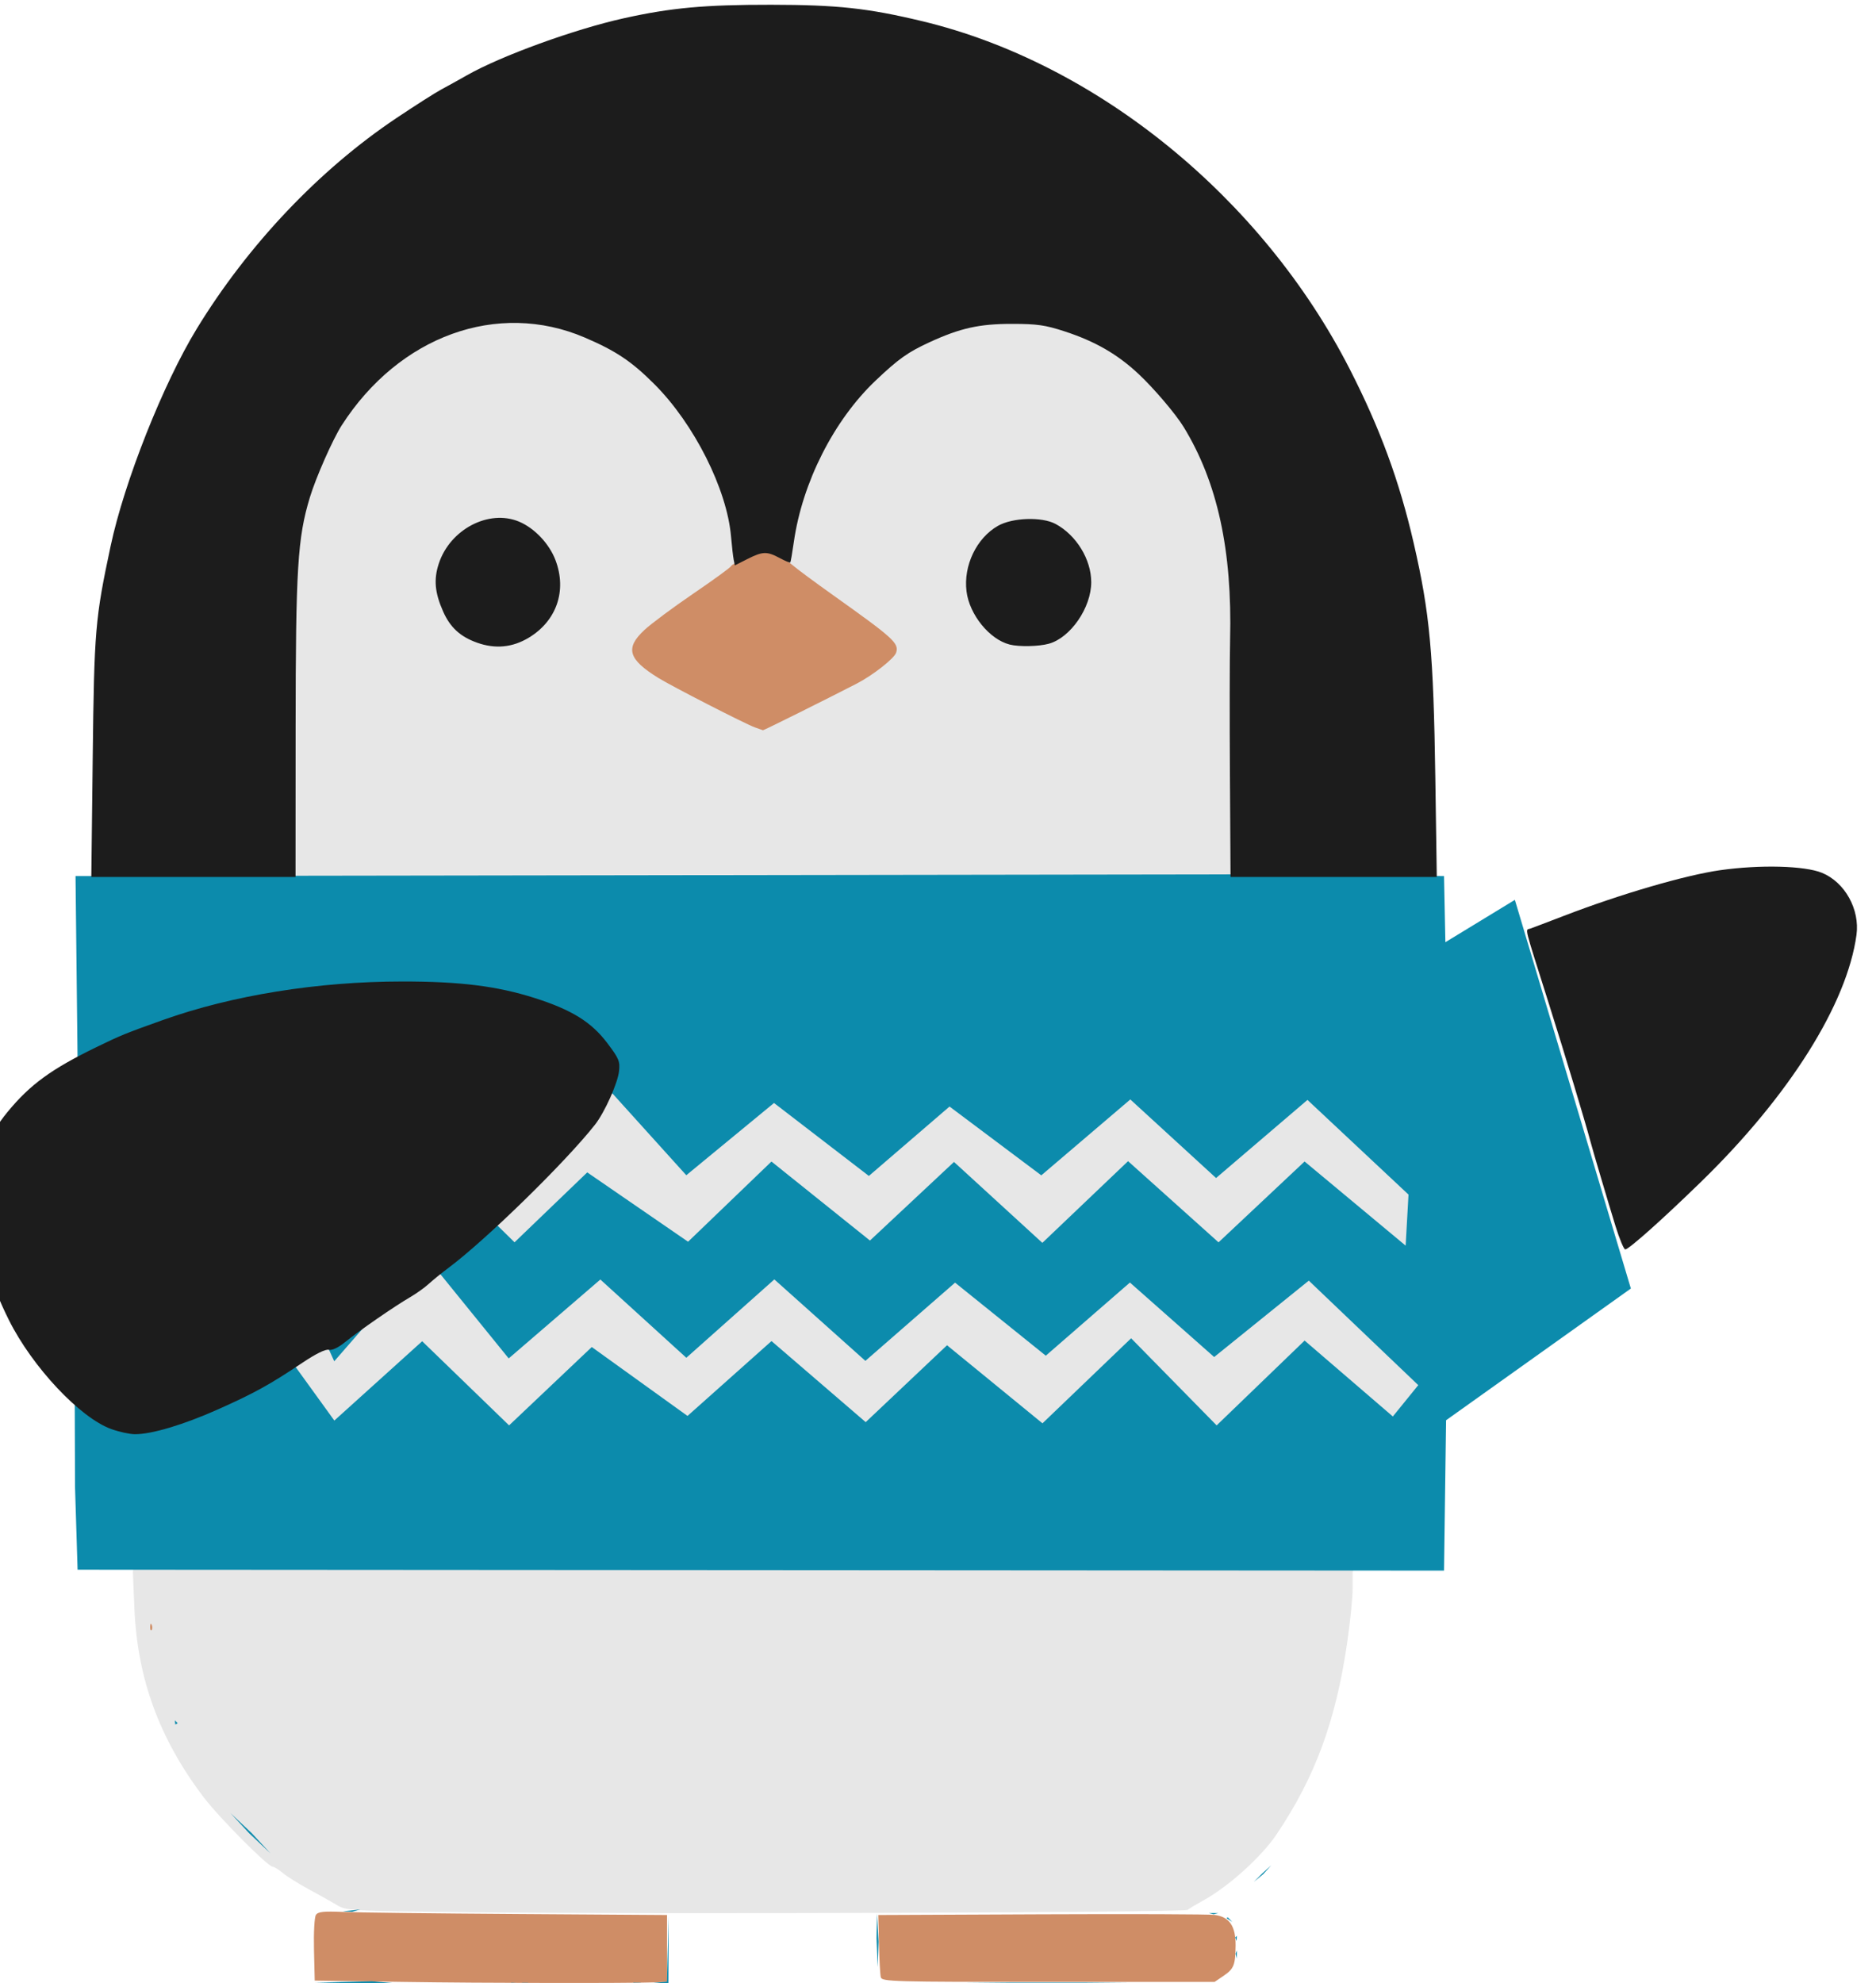 <?xml version="1.0" encoding="UTF-8" standalone="no"?>
<!-- Created with Inkscape (http://www.inkscape.org/) -->

<svg
   width="185.267mm"
   height="195.789mm"
   viewBox="0 0 185.267 195.789"
   version="1.1"
   id="svg1"
   xml:space="preserve"
   inkscape:version="1.3 (0e150ed, 2023-07-21)"
   sodipodi:docname="penguin.svg"
   inkscape:export-filename="penguin.png"
   inkscape:export-xdpi="300"
   inkscape:export-ydpi="300"
   xmlns:inkscape="http://www.inkscape.org/namespaces/inkscape"
   xmlns:sodipodi="http://sodipodi.sourceforge.net/DTD/sodipodi-0.dtd"
   xmlns="http://www.w3.org/2000/svg"
   xmlns:svg="http://www.w3.org/2000/svg"><sodipodi:namedview
     id="namedview1"
     pagecolor="#505050"
     bordercolor="#eeeeee"
     borderopacity="1"
     inkscape:showpageshadow="0"
     inkscape:pageopacity="0"
     inkscape:pagecheckerboard="0"
     inkscape:deskcolor="#505050"
     inkscape:document-units="mm"
     showguides="false"
     inkscape:zoom="1.1688795"
     inkscape:cx="213.88005"
     inkscape:cy="595.86982"
     inkscape:window-width="1248"
     inkscape:window-height="847"
     inkscape:window-x="0"
     inkscape:window-y="39"
     inkscape:window-maximized="0"
     inkscape:current-layer="g1"
     showgrid="false" /><defs
     id="defs1" /><g
     inkscape:label="Layer 1"
     inkscape:groupmode="layer"
     id="layer1"
     transform="translate(-20.098,-318.865)"><g
       id="g1"
       transform="translate(10.565,250.218)"><path
         style="fill:#e7e7e7;fill-opacity:1"
         d="m 55.804,257.451 c -11.669,-0.128 -12.067,-0.149 -12.965,-0.692 -0.509,-0.308 -1.759,-1.009 -2.778,-1.558 -1.019,-0.549 -2.189,-1.28 -2.6,-1.623 -0.411,-0.343 -0.863,-0.624 -1.004,-0.624 -0.473,0 -5.312,-4.874 -6.83,-6.879 -4.351,-5.747 -6.528,-11.683 -6.818,-18.587 l -0.153,-3.638 18.959,-125.662 84.411,-3.759 28.723,97.725 -11.634,31.696 -0.001,1.654 c -7.9e-4,0.909 -0.245,3.321 -0.542,5.358 -1.128,7.724 -3.162,13.238 -6.982,18.918 -1.464,2.177 -4.727,5.125 -7.159,6.468 -0.728,0.402 -1.453,0.836 -1.612,0.966 -0.328,0.267 -52.504,0.442 -71.016,0.239 z"
         id="path8"
         sodipodi:nodetypes="sssssssccccccssssss"
         inkscape:export-filename="path8.png"
         inkscape:export-xdpi="96"
         inkscape:export-ydpi="96" /><path
         style="fill:#cf8d66;fill-opacity:1"
         d="m 49.345,264.33 -8.731,-0.132 -0.072,-3.043 c -0.04,-1.695 0.043,-3.218 0.189,-3.44 0.21,-0.319 0.744,-0.376 2.718,-0.292 1.351,0.058 9.094,0.149 17.207,0.203 l 14.751,0.098 v 3.303 3.303 l -1.124,0.041 c -2.819,0.102 -17.024,0.079 -24.937,-0.041 z m 47.173,-0.463 c -0.064,-0.255 -0.147,-1.741 -0.184,-3.303 l -0.067,-2.84 16.094,-0.07 c 8.852,-0.039 16.558,-0.011 17.126,0.062 1.455,0.187 2.085,1.103 2.068,3.008 -0.018,1.945 -0.162,2.309 -1.197,3.012 l -0.877,0.595 h -16.423 c -15.42,0 -16.43,-0.028 -16.54,-0.463 z M 24.363,229.251 c 0.013,-0.308 0.075,-0.371 0.16,-0.16 0.076,0.191 0.067,0.419 -0.021,0.507 -0.088,0.088 -0.15,-0.068 -0.139,-0.347 z m 59.719,-88.785 c -0.992,-0.363 -8.19,-4.051 -9.549,-4.893 -2.965,-1.837 -3.282,-2.936 -1.362,-4.724 0.662,-0.617 2.835,-2.232 4.829,-3.59 1.993,-1.358 3.668,-2.576 3.721,-2.707 0.053,-0.131 0.814,-0.577 1.691,-0.992 l 1.595,-0.754 1.087,0.544 c 0.598,0.299 1.384,0.807 1.748,1.128 0.364,0.321 2.15,1.643 3.969,2.937 6,4.27 6.516,4.741 6.22,5.674 -0.18,0.568 -2.301,2.233 -3.885,3.05 -2.989,1.541 -9.192,4.627 -9.264,4.609 -0.045,-0.011 -0.405,-0.139 -0.8,-0.283 z"
         id="path5"
         sodipodi:nodetypes="ccsssscccsscsscsssscsssssssssssssscsssssss" /><path
         style="fill:#0c8bac;fill-opacity:1"
         d="m 40.655,264.396 5.607,-0.131 3.166,0.273 z m 19.357,0.018 0.507,0.021 -0.347,0.139 -0.16,-0.16 z m 1.042,0.006 h 0.661 l -0.331,0.133 z m 10.985,-0.008 0.794,0.01 -0.468,0.122 -0.326,-0.132 z m 2.3,-0.004 1.053,-0.107 0.086,-3.226 0.086,-3.226 -0.012,3.307 -0.012,3.307 -1.126,0.026 -1.126,0.026 z m 30.39,-0.011 16.404,5e-5 -8.287,0.074 -8.117,-0.074 z m -8.519,-1.532 -0.117,-2.856 0.048,-2.426 0.154,2.778 z m 35.341,-1.313 0.132,-0.326 -0.01,0.794 -0.122,-0.468 z m -0.031,-1.61 0.16,-0.16 -0.021,0.507 -0.139,-0.347 z m -0.848,-1.896 0.1,-0.1 0.463,0.463 -0.563,-0.363 z m -1.752,-0.513 h 0.926 l -0.463,0.121 z m -85.527,-0.176 1.714,-0.179 -0.805,0.229 -0.909,-0.049 z m 89.958,-2.899 0.86,-0.86 0.86,-0.777 -0.777,0.86 z m -99.219,-4.812 -1.839,-1.984 2.103,1.984 1.839,1.984 z m -7.287,-10.733 -0.048,-0.408 0.283,0.282 -0.234,0.126 z m -9.65,-15.285 -0.253,-8.15 -0.034,-9.952 0.461,-27.953 18.992,4.435 -1.499,16.264 7.688,10.633 8.675,-7.831 8.583,8.308 8.166,-7.736 9.454,6.803 8.295,-7.392 9.302,8.005 8.032,-7.592 9.426,7.708 8.755,-8.397 8.446,8.601 8.687,-8.375 8.713,7.495 2.511,-3.094 -10.81,-10.318 -9.346,7.542 -8.32,-7.355 -8.308,7.223 -8.959,-7.212 -8.857,7.723 -8.991,-8.042 -8.692,7.737 -8.491,-7.727 -9.051,7.792 -8.188,-10.095 -9.041,10.376 -2.058,-4.527 12.825,-14.125 7.038,6.904 7.18,-6.903 9.957,6.847 8.235,-7.917 9.728,7.8 8.298,-7.761 8.727,7.989 8.464,-8.065 8.935,8.014 8.498,-7.982 9.98,8.309 0.283,-5.041 -9.979,-9.348 -9.026,7.712 -8.469,-7.758 -8.79,7.493 -9.063,-6.793 -7.966,6.852 -9.368,-7.203 -8.663,7.134 -7.302,-8.084 -9.613,8.626 -7.673,-7.708 -11.974,16.727 -23.512,-17.343 -0.242,-21.755 119.074,-0.175 16.073,0.175 0.135,6.528 6.862,-4.18 11.455,38.374 -18.249,13.007 -0.202,14.844 -134.941,-0.089 z M 51.493,192.648 c -62.059,-442.866 -62.059,-442.866 0,0 z"
         id="path4"
         sodipodi:nodetypes="ccccccccccccccccccccccccccccccccccccccccccccccccccccccccccccccccccccccccccccccccccccccccccccccccccccccccccccccccccccccccccccccccccccccccccccccccccc" /><path
         style="fill:#1c1c1c;fill-opacity:1"
         d="m 20.52,209.743 c -3.076,-1.107 -7.779,-6.11 -10.099,-10.744 -1.992,-3.979 -2.73,-7.045 -2.765,-11.489 -0.036,-4.556 0.546,-6.557 2.643,-9.1 2.22,-2.691 4.317,-4.218 8.767,-6.381 2.405,-1.169 2.876,-1.361 6.554,-2.672 6.848,-2.441 15.298,-3.801 23.646,-3.805 5.705,-0.003 9.369,0.455 13.063,1.631 3.665,1.167 5.605,2.37 7.174,4.445 1.155,1.528 1.273,1.81 1.163,2.786 -0.135,1.202 -1.424,4.069 -2.369,5.272 -2.88,3.666 -10.781,11.388 -14.457,14.13 -0.678,0.506 -1.561,1.221 -1.961,1.591 -0.401,0.369 -1.254,0.976 -1.895,1.348 -1.496,0.868 -5.002,3.293 -6.386,4.415 -0.669,0.543 -1.266,0.823 -1.587,0.746 -0.327,-0.078 -1.276,0.386 -2.592,1.268 -3.238,2.169 -4.745,3.002 -8.341,4.609 -3.417,1.526 -6.586,2.473 -8.235,2.46 -0.509,-0.004 -1.554,-0.233 -2.322,-0.51 z M 169.071,189.693 c -0.744,-2.411 -2.245,-7.484 -2.487,-8.401 -0.481,-1.83 -2.54,-8.645 -4.116,-13.626 -2.495,-7.887 -2.314,-7.16 -1.822,-7.329 0.242,-0.083 1.756,-0.657 3.363,-1.276 5.539,-2.132 11.981,-4.012 15.407,-4.497 3.946,-0.558 8.339,-0.443 10.053,0.263 2.263,0.932 3.749,3.61 3.403,6.134 -0.935,6.82 -6.622,15.864 -15.287,24.311 -3.835,3.738 -7.194,6.735 -7.549,6.735 -0.138,0 -0.572,-1.042 -0.965,-2.315 z M 18.69,143.391 c 0.147,-12.561 0.241,-13.67 1.769,-20.836 1.352,-6.346 5.178,-15.998 8.494,-21.431 5.051,-8.276 12.09,-15.706 19.721,-20.814 1.873,-1.254 3.881,-2.533 4.463,-2.842 0.582,-0.31 1.713,-0.936 2.514,-1.392 3.349,-1.907 10.591,-4.538 15.478,-5.624 4.668,-1.037 8.001,-1.343 14.552,-1.335 6.546,0.007 9.564,0.336 14.926,1.622 17.242,4.139 33.557,17.413 42.222,34.354 2.997,5.859 4.906,11.055 6.32,17.198 1.594,6.927 1.948,10.785 2.132,23.217 l 0.144,9.723 h -10.184 -10.184 l -0.062,-10.12 c -0.034,-5.566 -0.026,-11.549 0.017,-13.295 0.221,-8.833 -1.246,-15.552 -4.586,-21.011 -0.794,-1.297 -2.936,-3.815 -4.459,-5.239 -2.091,-1.956 -4.296,-3.224 -7.315,-4.207 -1.898,-0.618 -2.703,-0.733 -5.159,-0.735 -3.256,-0.003 -5.142,0.418 -8.202,1.831 -2.114,0.977 -3.031,1.63 -5.28,3.762 -4.129,3.914 -7.249,10.072 -8.083,15.951 -0.152,1.069 -0.31,1.978 -0.351,2.019 -0.042,0.042 -0.515,-0.16 -1.051,-0.447 -1.254,-0.672 -1.679,-0.658 -3.185,0.104 l -1.239,0.627 -0.112,-0.561 c -0.062,-0.309 -0.181,-1.347 -0.264,-2.307 -0.405,-4.658 -3.637,-11.084 -7.545,-15.002 -2.259,-2.265 -3.807,-3.303 -6.901,-4.628 -8.597,-3.681 -18.331,-0.163 -24.006,8.677 -0.872,1.358 -2.536,5.12 -3.133,7.084 -1.221,4.013 -1.405,6.997 -1.414,22.879 l -0.008,14.618 H 28.634 18.551 Z m 37.95,-11.292 c -1.657,-0.591 -2.652,-1.507 -3.349,-3.083 -0.824,-1.862 -0.939,-3.172 -0.419,-4.739 1.122,-3.379 4.943,-5.371 7.917,-4.128 1.532,0.64 2.991,2.184 3.607,3.817 1.137,3.013 0.1,5.999 -2.658,7.652 -1.607,0.963 -3.3,1.123 -5.098,0.482 z m 52.603,0.186 c -1.99,-0.506 -3.972,-2.947 -4.26,-5.246 -0.319,-2.543 0.984,-5.262 3.099,-6.471 1.437,-0.822 4.344,-0.917 5.699,-0.187 2.05,1.104 3.518,3.503 3.518,5.747 0,2.516 -2.041,5.481 -4.183,6.076 -0.996,0.277 -2.945,0.318 -3.872,0.082 z"
         id="path1"
         inkscape:export-filename="path1.png"
         inkscape:export-xdpi="96"
         inkscape:export-ydpi="96" /></g></g></svg>
